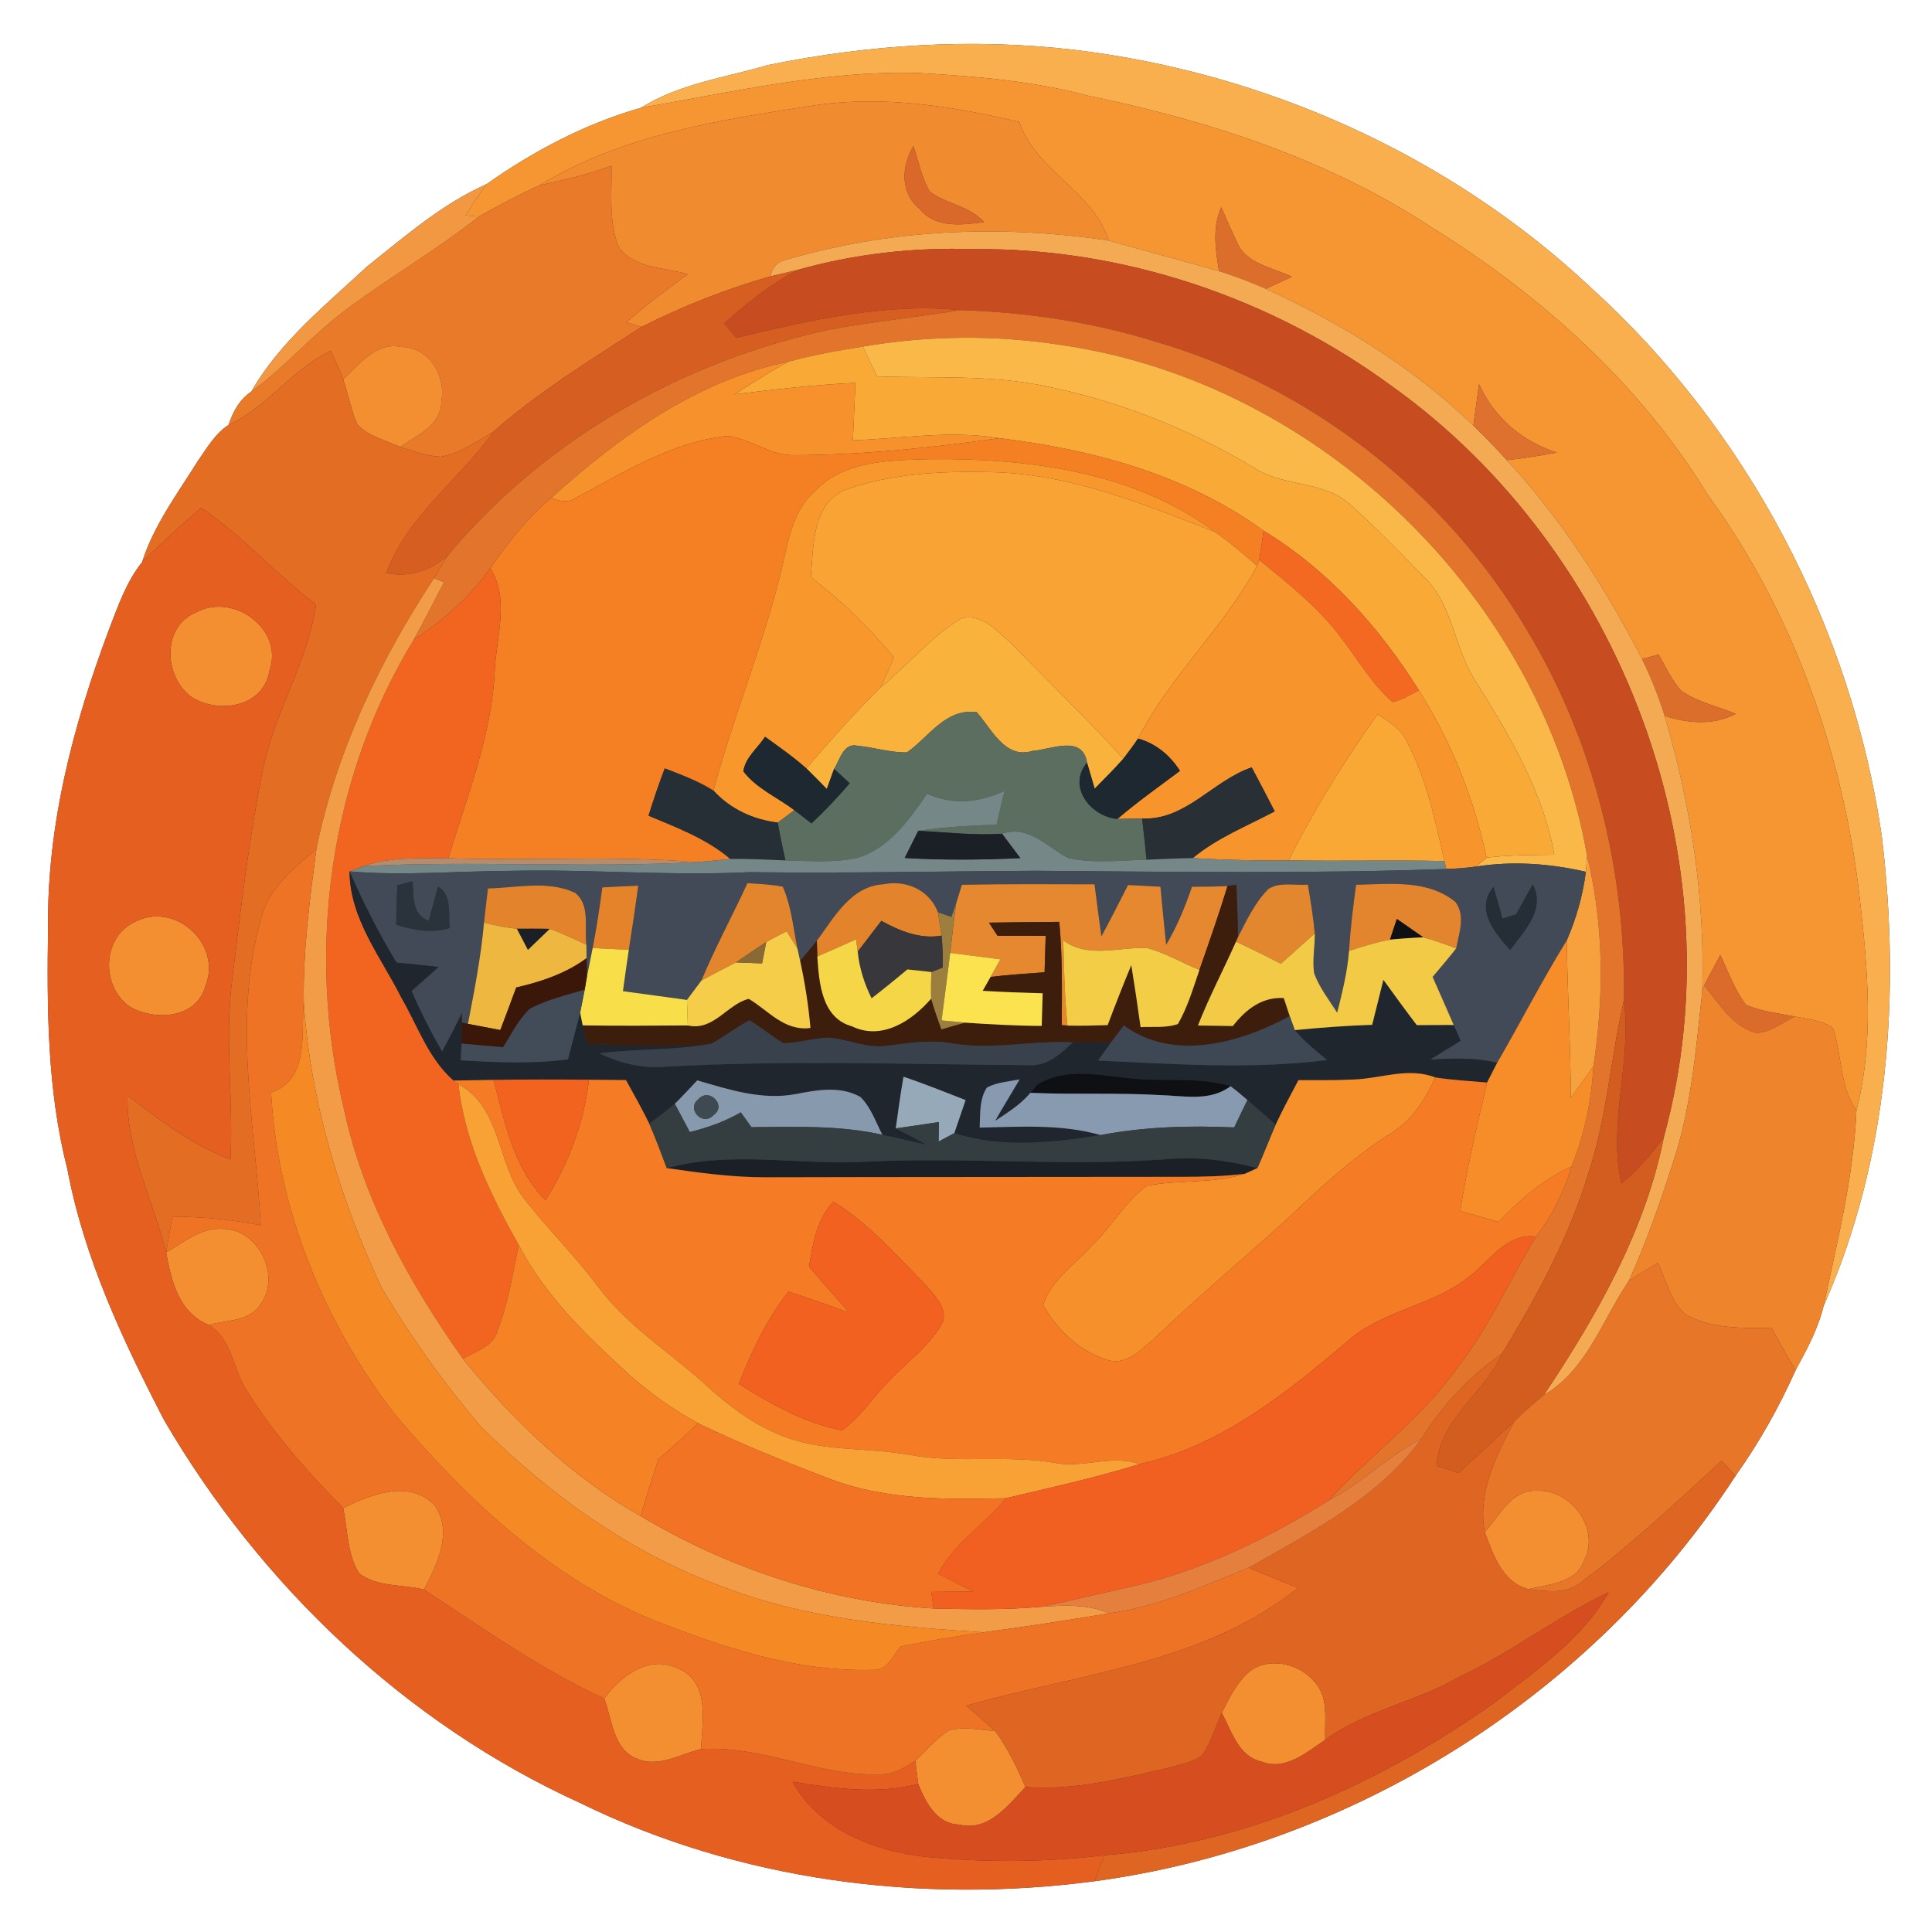 <?xml version="1.0" encoding="UTF-8" ?>
<!DOCTYPE svg PUBLIC "-//W3C//DTD SVG 1.1//EN" "http://www.w3.org/Graphics/SVG/1.1/DTD/svg11.dtd">
<svg width="250pt" height="250pt" viewBox="0 0 250 250" version="1.1" xmlns="http://www.w3.org/2000/svg">
<rect x="0" y="0" width="250" height="250" fill="#333333" stroke="none"/>
<g id="#ffffffff">
<path fill="#ffffff" opacity="1.00" d=" M 0.00 0.00 L 250.00 0.00 L 250.00 250.00 L 0.00 250.00 L 0.00 0.00 M 99.40 8.41 C 93.86 10.04 87.90 10.82 82.93 13.95 C 75.77 15.98 69.00 19.56 62.94 23.84 C 57.19 26.39 52.39 30.60 47.50 34.48 C 42.13 39.48 36.21 44.21 32.52 50.67 C 31.00 51.68 30.13 53.29 29.58 54.98 C 27.84 56.10 26.79 57.96 25.63 59.61 C 22.98 63.85 19.92 67.93 18.38 72.75 C 16.37 75.26 15.30 78.35 14.16 81.32 C 9.51 93.67 6.07 106.72 6.22 120.01 C 6.07 130.47 6.09 141.03 8.71 151.24 C 10.86 162.75 15.89 173.44 21.24 183.77 C 33.68 205.10 52.46 223.00 75.02 233.28 C 95.51 243.34 119.10 246.41 141.64 243.43 C 175.11 238.92 206.15 219.30 224.57 190.99 C 227.61 186.71 230.20 182.12 232.34 177.33 C 233.78 174.68 235.25 171.99 235.96 169.03 C 244.43 150.02 245.96 128.57 243.49 108.09 C 239.52 81.09 226.07 55.53 205.83 37.19 C 187.62 20.11 163.75 9.41 139.02 6.45 C 125.82 4.90 112.40 5.77 99.40 8.41 Z" />
</g>
<g id="#f9af4eff">
<path fill="#f9af4e" opacity="1.00" d=" M 99.40 8.41 C 112.40 5.77 125.82 4.90 139.02 6.45 C 163.75 9.41 187.62 20.11 205.83 37.19 C 226.07 55.53 239.52 81.09 243.49 108.09 C 245.96 128.57 244.43 150.02 235.96 169.03 C 237.75 160.65 239.86 152.29 240.22 143.69 C 242.56 134.66 241.67 125.27 240.64 116.13 C 238.50 97.49 232.06 79.23 220.97 64.01 C 212.27 49.75 199.54 38.32 185.44 29.54 C 171.98 20.64 156.42 15.60 140.73 12.37 C 133.56 10.45 126.14 9.87 118.76 9.44 C 106.65 9.12 94.79 11.92 82.93 13.95 C 87.90 10.82 93.86 10.04 99.40 8.41 Z" />
</g>
<g id="#f59633ff">
<path fill="#f59633" opacity="1.00" d=" M 82.93 13.95 C 94.79 11.92 106.65 9.12 118.76 9.44 C 126.14 9.87 133.56 10.45 140.73 12.37 C 156.42 15.60 171.98 20.64 185.44 29.54 C 199.54 38.32 212.27 49.75 220.97 64.01 C 232.06 79.23 238.50 97.49 240.64 116.13 C 241.67 125.27 242.56 134.66 240.22 143.69 C 238.00 140.51 238.39 136.50 237.17 133.02 C 235.75 131.98 233.92 131.88 232.26 131.54 C 230.14 131.13 227.95 130.88 225.94 130.04 C 224.46 128.10 223.65 125.76 222.61 123.58 C 221.90 124.90 221.18 126.21 220.51 127.55 L 220.27 128.30 C 220.65 116.25 218.81 104.18 215.40 92.63 C 218.44 93.61 221.69 93.90 224.61 92.37 C 222.25 91.41 219.67 90.85 217.55 89.39 C 216.31 88.00 215.53 86.29 214.63 84.68 C 214.09 84.83 213.02 85.14 212.48 85.29 C 207.72 76.04 202.07 67.21 194.99 59.54 C 197.15 59.31 199.30 58.96 201.44 58.56 C 196.94 57.11 193.35 54.03 191.39 49.71 C 191.14 51.50 190.89 53.28 190.65 55.06 C 182.89 47.55 173.57 41.85 163.79 37.37 C 164.91 36.85 166.04 36.34 167.17 35.82 C 164.66 34.59 161.12 34.15 160.01 31.20 C 159.31 29.76 158.68 28.28 158.03 26.82 C 156.84 29.45 157.29 32.33 157.74 35.08 C 153.00 33.71 148.21 32.49 143.47 31.13 C 141.44 24.71 134.07 22.18 131.89 15.78 C 123.30 13.75 114.36 12.34 105.55 13.61 C 93.29 15.50 80.59 17.39 69.81 23.98 C 67.13 25.20 64.53 26.58 61.96 28.02 C 61.53 27.99 60.67 27.92 60.23 27.88 C 61.11 26.52 61.99 25.15 62.94 23.84 C 69.00 19.56 75.77 15.98 82.93 13.95 Z" />
</g>
<g id="#f18b30ff">
<path fill="#f18b30" opacity="1.00" d=" M 105.55 13.61 C 114.36 12.34 123.30 13.75 131.89 15.78 C 134.07 22.18 141.44 24.71 143.47 31.13 C 129.35 29.02 114.80 29.64 101.11 33.81 C 100.32 34.18 99.85 34.83 99.72 35.75 C 93.95 37.39 88.36 39.61 83.01 42.30 C 82.52 42.15 81.53 41.85 81.04 41.70 C 83.59 39.49 86.27 37.46 89.00 35.49 C 86.02 34.57 82.03 34.78 80.07 31.97 C 78.72 28.65 79.19 24.95 79.13 21.45 C 76.10 22.56 72.96 23.31 69.81 23.98 C 80.59 17.39 93.29 15.50 105.55 13.61 M 118.99 27.01 C 121.03 29.56 124.46 29.12 127.32 28.74 C 125.47 26.62 122.45 26.43 120.30 24.79 C 119.25 22.98 118.86 20.87 118.20 18.90 C 116.65 21.47 116.44 24.97 118.99 27.01 Z" />
</g>
<g id="#d9682aff">
<path fill="#d9682a" opacity="1.00" d=" M 118.99 27.01 C 116.44 24.97 116.65 21.47 118.20 18.90 C 118.86 20.87 119.25 22.98 120.30 24.79 C 122.45 26.43 125.47 26.62 127.32 28.74 C 124.46 29.12 121.03 29.56 118.99 27.01 Z" />
</g>
<g id="#e97a29ff">
<path fill="#e97a29" opacity="1.00" d=" M 69.81 23.98 C 72.96 23.31 76.10 22.56 79.13 21.45 C 79.19 24.95 78.72 28.65 80.07 31.97 C 82.03 34.78 86.02 34.57 89.00 35.49 C 86.27 37.46 83.59 39.49 81.04 41.70 C 81.53 41.85 82.52 42.15 83.01 42.30 C 76.47 46.56 69.77 50.65 63.89 55.82 C 61.72 57.10 59.57 58.65 57.04 59.10 C 55.23 59.02 53.50 58.38 51.79 57.83 C 53.94 56.31 57.13 55.04 57.11 51.92 C 57.72 48.60 55.51 44.91 51.90 44.90 C 48.65 44.21 46.51 47.16 44.42 49.09 C 43.93 47.84 43.37 46.62 42.82 45.40 C 37.80 47.75 34.63 52.65 29.58 54.98 C 30.13 53.29 31.00 51.68 32.52 50.67 C 36.97 47.44 40.52 43.18 44.96 39.94 C 50.52 35.81 56.53 32.32 61.96 28.02 C 64.53 26.58 67.13 25.20 69.81 23.98 Z" />
</g>
<g id="#f29742ff">
<path fill="#f29742" opacity="1.00" d=" M 47.50 34.48 C 52.39 30.60 57.19 26.39 62.94 23.84 C 61.99 25.15 61.11 26.52 60.23 27.88 C 60.67 27.92 61.53 27.99 61.96 28.02 C 56.53 32.32 50.52 35.81 44.96 39.94 C 40.52 43.18 36.97 47.44 32.52 50.67 C 36.21 44.21 42.13 39.48 47.50 34.48 Z" />
</g>
<g id="#dc6e2cff">
<path fill="#dc6e2c" opacity="1.00" d=" M 157.74 35.08 C 157.29 32.33 156.84 29.45 158.03 26.82 C 158.68 28.28 159.31 29.76 160.01 31.20 C 161.12 34.15 164.66 34.59 167.17 35.82 C 166.04 36.34 164.91 36.85 163.79 37.37 C 161.81 36.50 159.79 35.73 157.74 35.08 Z" />
<path fill="#dc6e2c" opacity="1.00" d=" M 212.48 85.29 C 213.02 85.14 214.09 84.83 214.63 84.68 C 215.53 86.29 216.31 88.00 217.55 89.39 C 219.67 90.85 222.25 91.41 224.61 92.37 C 221.69 93.90 218.44 93.61 215.40 92.63 C 214.61 90.11 213.64 87.66 212.48 85.29 Z" />
</g>
<g id="#f4a953ff">
<path fill="#f4a953" opacity="1.00" d=" M 101.11 33.81 C 114.80 29.64 129.35 29.02 143.47 31.13 C 148.21 32.49 153.00 33.71 157.74 35.08 C 159.79 35.73 161.81 36.50 163.79 37.37 C 173.57 41.85 182.89 47.55 190.65 55.06 C 192.15 56.51 193.59 58.01 194.99 59.54 C 202.07 67.21 207.72 76.04 212.48 85.29 C 213.64 87.66 214.61 90.11 215.40 92.63 C 218.81 104.18 220.65 116.25 220.27 128.30 C 219.48 135.53 218.90 142.85 216.69 149.81 C 214.96 155.22 213.11 160.59 210.76 165.76 C 207.34 170.81 205.31 177.31 199.78 180.52 C 206.61 170.25 212.93 159.28 215.33 147.03 C 225.08 111.46 209.91 71.23 180.05 49.93 C 164.51 38.54 145.34 32.04 126.03 32.24 C 118.29 31.98 110.54 32.84 103.09 34.96 C 102.25 35.16 100.56 35.56 99.72 35.75 C 99.85 34.83 100.32 34.18 101.11 33.81 Z" />
</g>
<g id="#c74d20ff">
<path fill="#c74d20" opacity="1.00" d=" M 103.09 34.96 C 110.54 32.84 118.29 31.98 126.03 32.24 C 145.34 32.04 164.51 38.54 180.05 49.93 C 209.91 71.23 225.08 111.46 215.33 147.03 C 213.80 149.34 211.90 151.36 209.81 153.16 C 208.02 145.28 211.20 137.39 210.13 129.45 C 210.40 112.70 206.23 95.81 197.53 81.44 C 186.98 63.64 169.53 50.08 149.67 44.25 C 141.47 41.70 132.91 40.40 124.34 40.13 C 114.50 39.15 104.79 41.47 95.29 43.70 C 94.89 43.24 94.10 42.32 93.71 41.86 C 96.59 39.25 99.67 36.83 103.09 34.96 Z" />
</g>
<g id="#d55e20ff">
<path fill="#d55e20" opacity="1.00" d=" M 99.72 35.75 C 100.56 35.56 102.25 35.16 103.09 34.96 C 99.67 36.83 96.59 39.25 93.71 41.86 C 94.10 42.32 94.89 43.24 95.29 43.70 C 104.79 41.47 114.50 39.15 124.34 40.13 C 118.76 41.00 113.14 41.61 107.59 42.60 C 88.46 46.66 70.50 56.80 57.93 71.90 C 55.72 73.84 52.91 74.79 49.99 74.15 C 52.69 66.73 59.45 62.09 63.89 55.82 C 69.77 50.65 76.47 46.56 83.01 42.30 C 88.36 39.61 93.95 37.39 99.72 35.75 Z" />
</g>
<g id="#e2752bff">
<path fill="#e2752b" opacity="1.00" d=" M 124.34 40.13 C 132.91 40.40 141.47 41.70 149.67 44.25 C 169.53 50.08 186.98 63.64 197.53 81.44 C 206.23 95.81 210.40 112.70 210.13 129.45 C 208.38 137.06 207.90 144.95 205.36 152.37 C 202.86 160.48 198.72 167.95 194.36 175.18 C 190.12 178.07 186.66 181.87 183.92 186.19 C 179.64 188.37 176.25 191.90 172.00 194.12 C 177.23 188.32 183.73 183.74 188.30 177.35 C 192.54 172.04 195.25 165.77 198.76 160.01 C 200.83 157.29 202.37 154.23 203.35 150.96 C 205.04 146.81 205.93 142.41 206.19 137.94 C 207.57 128.92 207.55 119.67 205.37 110.76 C 199.53 77.40 170.84 49.46 137.28 44.64 C 128.79 43.32 120.11 43.40 111.64 44.85 C 108.39 45.36 105.15 45.95 101.97 46.82 C 90.16 49.23 80.11 56.51 71.33 64.43 C 68.23 67.02 65.75 70.22 63.44 73.51 C 60.82 77.27 57.33 80.28 53.53 82.79 C 54.89 80.34 56.14 77.82 57.45 75.35 C 57.13 75.22 56.48 74.96 56.16 74.83 C 56.74 73.84 57.31 72.86 57.93 71.90 C 70.50 56.80 88.46 46.66 107.59 42.60 C 113.14 41.61 118.76 41.00 124.34 40.13 Z" />
</g>
<g id="#fab848ff">
<path fill="#fab848" opacity="1.00" d=" M 111.64 44.85 C 120.11 43.40 128.79 43.32 137.28 44.64 C 170.84 49.46 199.53 77.40 205.37 110.76 C 205.33 111.27 205.25 112.30 205.21 112.81 C 200.56 111.74 195.76 111.39 191.04 112.13 C 191.37 111.84 192.03 111.27 192.36 110.98 C 195.27 110.63 198.20 110.64 201.13 110.60 C 199.66 102.36 195.28 95.08 190.91 88.09 C 188.16 83.89 188.04 78.30 184.32 74.70 C 181.15 71.51 178.05 68.26 174.69 65.27 C 171.28 62.18 166.18 63.03 162.40 60.60 C 154.19 55.67 145.16 52.02 135.78 50.07 C 128.46 48.45 120.93 48.96 113.49 48.71 C 112.88 47.42 112.26 46.14 111.64 44.85 Z" />
</g>
<g id="#f38f31ff">
<path fill="#f38f31" opacity="1.00" d=" M 44.42 49.09 C 46.51 47.16 48.65 44.21 51.90 44.90 C 55.51 44.91 57.72 48.60 57.11 51.92 C 57.13 55.04 53.94 56.31 51.79 57.83 C 49.90 56.96 47.64 56.47 46.22 54.88 C 45.43 53.01 45.03 51.01 44.42 49.09 Z" />
<path fill="#f38f31" opacity="1.00" d=" M 25.35 79.26 C 30.13 76.61 36.80 81.39 34.86 86.81 C 34.09 91.53 28.27 92.42 24.76 90.18 C 21.23 87.58 20.87 81.13 25.35 79.26 Z" />
<path fill="#f38f31" opacity="1.00" d=" M 17.36 119.34 C 22.57 116.52 28.77 122.13 26.59 127.56 C 25.46 131.84 19.97 132.16 16.74 130.22 C 13.09 127.62 13.18 121.37 17.36 119.34 Z" />
<path fill="#f38f31" opacity="1.00" d=" M 21.50 162.07 C 23.78 160.75 26.07 158.79 28.87 159.02 C 33.40 159.04 36.36 165.00 33.78 168.66 C 32.43 171.04 29.31 170.78 27.01 171.45 C 23.13 169.83 22.18 165.81 21.50 162.07 Z" />
<path fill="#f38f31" opacity="1.00" d=" M 44.41 195.13 C 48.03 193.40 52.91 191.35 56.24 194.78 C 58.65 198.20 56.56 202.44 54.86 205.69 C 52.09 204.99 48.80 205.41 46.46 203.57 C 44.91 201.07 44.99 197.94 44.41 195.13 Z" />
<path fill="#f38f31" opacity="1.00" d=" M 192.13 198.25 C 194.05 196.14 195.63 192.65 198.99 192.91 C 203.32 192.73 207.10 197.88 204.99 201.87 C 203.99 204.90 200.38 204.98 197.79 205.64 C 194.37 204.75 193.23 201.16 192.13 198.25 Z" />
<path fill="#f38f31" opacity="1.00" d=" M 78.18 219.79 C 80.39 216.81 84.08 214.00 87.90 215.98 C 91.92 217.79 90.85 222.82 90.71 226.34 C 88.04 226.95 85.25 228.77 82.49 227.60 C 79.31 226.43 79.24 222.50 78.18 219.79 Z" />
<path fill="#f38f31" opacity="1.00" d=" M 162.04 216.03 C 164.70 214.40 168.37 215.40 170.24 217.80 C 171.97 219.82 171.37 222.68 171.48 225.13 C 169.06 226.73 166.37 229.18 163.24 227.95 C 160.25 227.29 159.38 223.99 158.09 221.65 C 159.14 219.62 160.16 217.42 162.04 216.03 Z" />
<path fill="#f38f31" opacity="1.00" d=" M 122.86 223.88 C 124.80 223.41 126.81 223.84 128.77 224.00 C 130.43 226.21 131.59 228.73 132.69 231.24 C 130.41 233.64 127.90 237.04 124.09 236.10 C 121.17 235.99 119.77 233.19 118.82 230.85 C 118.72 230.10 118.53 228.60 118.44 227.85 C 119.89 226.50 121.15 224.92 122.86 223.88 Z" />
</g>
<g id="#f9aa36ff">
<path fill="#f9aa36" opacity="1.00" d=" M 101.97 46.82 C 105.15 45.95 108.39 45.36 111.64 44.85 C 112.26 46.14 112.88 47.42 113.49 48.71 C 120.93 48.96 128.46 48.45 135.78 50.07 C 145.16 52.02 154.19 55.67 162.40 60.60 C 166.18 63.03 171.28 62.18 174.69 65.27 C 178.05 68.26 181.15 71.51 184.32 74.70 C 188.04 78.30 188.16 83.89 190.91 88.09 C 195.28 95.08 199.66 102.36 201.13 110.60 C 198.20 110.64 195.27 110.63 192.36 110.98 C 190.74 103.31 187.79 95.95 183.61 89.33 C 178.48 81.14 171.83 73.72 163.51 68.68 C 153.55 61.43 141.37 58.15 129.29 56.70 C 123.00 55.64 116.67 56.76 110.36 56.97 C 110.48 54.49 110.59 52.02 110.69 49.54 C 105.46 49.79 100.25 50.38 95.05 51.02 C 97.34 49.59 99.60 48.11 101.97 46.82 Z" />
</g>
<g id="#e46d24ff">
<path fill="#e46d24" opacity="1.00" d=" M 29.58 54.98 C 34.63 52.65 37.80 47.75 42.82 45.40 C 43.37 46.62 43.93 47.84 44.42 49.09 C 45.03 51.01 45.43 53.01 46.22 54.88 C 47.64 56.47 49.90 56.96 51.79 57.83 C 53.50 58.38 55.23 59.02 57.04 59.10 C 59.57 58.65 61.72 57.10 63.89 55.82 C 59.45 62.09 52.69 66.73 49.99 74.15 C 52.91 74.79 55.72 73.84 57.93 71.90 C 57.31 72.86 56.74 73.84 56.16 74.83 C 49.12 85.52 43.51 97.28 40.94 109.87 C 38.00 112.34 34.76 114.96 33.79 118.87 C 30.07 131.83 33.00 145.38 33.74 158.55 C 29.97 157.80 26.14 157.45 22.30 157.42 C 22.04 158.97 21.77 160.52 21.50 162.07 C 19.82 155.30 16.34 148.90 16.50 141.76 C 20.64 144.96 24.89 148.14 29.82 150.04 C 30.23 142.32 29.04 134.58 30.03 126.88 C 31.12 117.88 32.17 108.86 33.94 99.96 C 35.34 92.43 39.77 85.86 40.90 78.24 C 35.70 74.33 31.42 69.34 26.01 65.71 C 23.42 68.01 20.83 70.30 18.38 72.75 C 19.92 67.93 22.98 63.85 25.63 59.61 C 26.79 57.96 27.84 56.10 29.58 54.98 Z" />
</g>
<g id="#f6912cff">
<path fill="#f6912c" opacity="1.00" d=" M 71.33 64.43 C 80.11 56.51 90.16 49.23 101.97 46.82 C 99.60 48.11 97.34 49.59 95.05 51.02 C 100.25 50.38 105.46 49.79 110.69 49.54 C 110.59 52.02 110.48 54.49 110.36 56.97 C 116.67 56.76 123.00 55.64 129.29 56.70 C 120.52 57.94 111.69 58.87 102.82 58.90 C 99.71 59.01 97.18 56.80 94.19 56.41 C 86.97 57.14 80.70 61.14 74.44 64.46 C 73.46 65.16 72.34 64.81 71.33 64.43 Z" />
</g>
<g id="#de712dff">
<path fill="#de712d" opacity="1.00" d=" M 191.39 49.71 C 193.35 54.03 196.94 57.11 201.44 58.56 C 199.30 58.96 197.15 59.31 194.99 59.54 C 193.59 58.01 192.15 56.51 190.65 55.06 C 190.89 53.28 191.14 51.50 191.39 49.71 Z" />
</g>
<g id="#f57f23ff">
<path fill="#f57f23" opacity="1.00" d=" M 74.44 64.46 C 80.70 61.14 86.97 57.14 94.19 56.41 C 97.18 56.80 99.71 59.01 102.82 58.90 C 111.69 58.87 120.52 57.94 129.29 56.70 C 141.37 58.15 153.55 61.43 163.51 68.68 C 163.34 69.94 163.15 71.20 162.94 72.46 L 162.67 73.22 C 160.90 71.70 159.13 70.17 157.21 68.83 C 146.78 61.05 133.21 59.31 120.54 59.41 C 115.35 59.57 109.37 59.49 105.49 63.51 C 103.09 65.58 102.24 68.73 101.59 71.70 C 99.34 82.15 95.06 92.00 92.33 102.32 C 90.37 101.07 88.17 100.27 86.02 99.43 C 85.25 101.45 84.56 103.49 83.92 105.55 C 87.60 107.10 91.43 108.52 94.51 111.15 C 93.05 111.28 91.59 111.46 90.13 111.56 C 79.44 110.69 68.72 111.40 58.01 111.06 C 60.39 103.14 63.58 95.35 64.01 87.00 C 64.17 82.53 66.01 77.61 63.44 73.51 C 65.75 70.22 68.23 67.02 71.33 64.43 C 72.34 64.81 73.46 65.16 74.44 64.46 Z" />
</g>
<g id="#f7972cff">
<path fill="#f7972c" opacity="1.00" d=" M 105.49 63.51 C 109.37 59.49 115.35 59.57 120.54 59.41 C 133.21 59.31 146.78 61.05 157.21 68.83 C 147.82 65.17 138.28 61.24 128.04 61.09 C 121.77 60.95 115.31 61.26 109.36 63.40 C 105.02 65.23 105.29 70.76 104.91 74.69 C 108.89 77.72 112.50 81.20 115.67 85.07 C 115.11 86.37 114.56 87.67 113.96 88.94 C 110.58 92.28 107.43 95.84 104.35 99.44 C 102.67 97.95 100.82 96.65 99.00 95.34 C 98.05 96.79 96.45 98.01 96.19 99.81 C 97.89 102.04 100.60 103.17 102.79 104.84 C 102.07 105.37 101.35 105.91 100.64 106.44 C 97.43 106.05 94.54 104.70 92.33 102.32 C 95.06 92.00 99.34 82.15 101.59 71.70 C 102.24 68.73 103.09 65.58 105.49 63.51 Z" />
</g>
<g id="#f8a334ff">
<path fill="#f8a334" opacity="1.00" d=" M 109.36 63.40 C 115.31 61.26 121.77 60.95 128.04 61.09 C 138.28 61.24 147.82 65.17 157.21 68.83 C 159.13 70.17 160.90 71.70 162.67 73.22 C 158.36 81.24 151.42 87.45 147.26 95.57 C 146.66 96.46 146.02 97.33 145.36 98.18 C 140.68 93.02 135.65 88.20 130.80 83.20 C 129.01 81.65 126.93 79.23 124.29 80.06 C 120.41 82.46 117.48 86.08 113.96 88.94 C 114.56 87.67 115.11 86.37 115.67 85.07 C 112.50 81.20 108.89 77.72 104.91 74.69 C 105.29 70.76 105.02 65.23 109.36 63.40 Z" />
</g>
<g id="#e45f20ff">
<path fill="#e45f20" opacity="1.00" d=" M 18.38 72.75 C 20.83 70.30 23.42 68.01 26.01 65.71 C 31.42 69.34 35.70 74.33 40.90 78.24 C 39.77 85.86 35.34 92.43 33.94 99.96 C 32.17 108.86 31.12 117.88 30.03 126.88 C 29.04 134.58 30.23 142.32 29.82 150.04 C 24.89 148.14 20.64 144.96 16.50 141.76 C 16.34 148.90 19.82 155.30 21.50 162.07 C 22.18 165.81 23.13 169.83 27.01 171.45 C 30.07 173.26 30.13 177.24 31.96 179.98 C 35.44 185.53 39.80 190.49 44.41 195.13 C 44.99 197.94 44.91 201.07 46.46 203.57 C 48.80 205.41 52.09 204.99 54.86 205.69 C 62.46 210.67 69.89 215.96 78.18 219.79 C 79.24 222.50 79.31 226.43 82.49 227.60 C 85.25 228.77 88.04 226.95 90.71 226.34 C 98.86 225.79 106.49 230.15 114.66 229.56 C 116.05 229.35 117.27 228.59 118.44 227.85 C 118.53 228.60 118.72 230.10 118.82 230.85 C 113.45 232.22 107.93 231.43 102.56 230.55 C 105.98 236.77 113.10 239.54 119.82 240.28 C 127.49 241.02 135.25 240.99 142.90 240.07 C 142.47 241.18 142.05 242.30 141.64 243.43 C 119.10 246.41 95.51 243.34 75.02 233.28 C 52.46 223.00 33.68 205.10 21.24 183.77 C 15.89 173.44 10.86 162.75 8.71 151.24 C 6.09 141.03 6.07 130.47 6.22 120.01 C 6.07 106.72 9.51 93.67 14.16 81.32 C 15.30 78.35 16.37 75.26 18.38 72.75 M 25.35 79.26 C 20.87 81.13 21.23 87.58 24.76 90.18 C 28.27 92.42 34.09 91.53 34.86 86.81 C 36.80 81.39 30.13 76.61 25.35 79.26 M 17.36 119.34 C 13.18 121.37 13.09 127.62 16.74 130.22 C 19.97 132.16 25.46 131.84 26.59 127.56 C 28.77 122.13 22.57 116.52 17.36 119.34 Z" />
</g>
<g id="#f36921ff">
<path fill="#f36921" opacity="1.00" d=" M 163.51 68.68 C 171.83 73.72 178.48 81.14 183.61 89.33 C 182.51 89.90 181.43 90.56 180.23 90.86 C 177.47 88.51 175.69 85.30 173.49 82.47 C 170.56 78.56 166.69 75.53 162.94 72.46 C 163.15 71.20 163.34 69.94 163.51 68.68 Z" />
</g>
<g id="#f7942bff">
<path fill="#f7942b" opacity="1.00" d=" M 162.67 73.22 L 162.94 72.46 C 166.69 75.53 170.56 78.56 173.49 82.47 C 175.69 85.30 177.47 88.51 180.23 90.86 C 181.43 90.56 182.51 89.90 183.61 89.33 C 187.79 95.95 190.74 103.31 192.36 110.98 C 192.03 111.27 191.37 111.84 191.04 112.13 C 189.75 112.31 188.46 112.40 187.16 112.45 L 186.90 111.42 C 185.72 106.14 184.57 100.77 182.04 95.95 C 181.32 94.30 179.68 93.42 178.28 92.42 C 173.98 98.43 170.06 104.72 166.75 111.33 C 162.61 111.38 158.47 111.27 154.34 111.04 C 157.50 108.41 161.36 106.89 164.95 104.99 C 163.97 103.08 162.98 101.19 161.97 99.30 C 156.96 100.99 153.42 106.19 147.79 105.91 C 146.99 105.93 145.38 105.96 144.58 105.98 C 147.17 103.76 149.96 101.79 152.69 99.75 C 151.40 97.74 149.59 96.21 147.26 95.57 C 151.42 87.45 158.36 81.24 162.67 73.22 Z" />
</g>
<g id="#f26520ff">
<path fill="#f26520" opacity="1.00" d=" M 63.44 73.51 C 66.01 77.61 64.17 82.53 64.01 87.00 C 63.58 95.35 60.39 103.14 58.01 111.06 C 54.35 111.09 50.57 110.85 47.05 112.07 C 46.60 112.24 45.68 112.59 45.23 112.76 C 45.28 118.93 49.31 123.85 51.95 129.11 C 54.06 132.75 55.45 136.99 58.70 139.82 L 59.32 140.31 C 60.15 147.80 63.48 154.62 67.13 161.10 C 66.33 164.92 65.75 168.82 64.29 172.45 C 63.62 174.35 61.47 174.89 59.89 175.82 C 52.96 166.04 47.00 155.25 44.48 143.42 C 39.59 123.06 42.57 100.72 53.53 82.79 C 57.33 80.28 60.82 77.27 63.44 73.51 Z" />
</g>
<g id="#f29c47ff">
<path fill="#f29c47" opacity="1.00" d=" M 56.16 74.83 C 56.48 74.96 57.13 75.22 57.45 75.35 C 56.14 77.82 54.89 80.34 53.53 82.79 C 42.57 100.72 39.59 123.06 44.48 143.42 C 47.00 155.25 52.96 166.04 59.89 175.82 C 66.38 183.77 73.89 191.09 82.88 196.17 C 94.33 203.01 107.48 207.35 120.81 208.14 C 125.45 208.25 130.10 208.33 134.73 207.92 C 137.68 207.72 140.74 207.55 143.51 208.76 C 138.11 209.66 132.70 210.50 127.28 211.22 C 115.90 210.50 104.33 209.50 93.61 205.35 C 81.72 201.07 71.26 193.51 62.31 184.70 C 57.50 179.09 53.17 173.01 49.39 166.65 C 43.96 155.03 40.17 142.56 39.31 129.70 C 39.20 123.06 40.08 116.45 40.94 109.87 C 43.51 97.28 49.12 85.52 56.16 74.83 Z" />
</g>
<g id="#f9b23bff">
<path fill="#f9b23b" opacity="1.00" d=" M 113.96 88.94 C 117.48 86.08 120.41 82.46 124.29 80.06 C 126.93 79.23 129.01 81.65 130.80 83.20 C 135.65 88.20 140.68 93.02 145.36 98.18 C 144.17 99.52 142.91 100.79 141.65 102.06 C 141.40 101.21 140.90 99.53 140.66 98.68 C 140.06 95.01 135.99 97.01 133.58 97.17 C 130.05 98.27 128.30 94.30 126.38 92.15 C 122.32 91.64 120.25 95.33 117.36 97.36 C 115.20 97.40 113.13 96.70 110.99 96.51 C 109.15 96.04 108.69 98.33 107.93 99.49 C 107.69 100.14 107.23 101.45 106.99 102.10 C 106.11 101.21 105.24 100.31 104.35 99.44 C 107.43 95.84 110.58 92.28 113.96 88.94 Z" />
</g>
<g id="#5b6e60ff">
<path fill="#5b6e60" opacity="1.00" d=" M 117.36 97.36 C 120.25 95.33 122.32 91.64 126.38 92.15 C 128.30 94.30 130.05 98.27 133.58 97.17 C 135.99 97.01 140.06 95.01 140.66 98.68 C 138.06 101.80 141.12 105.64 144.58 105.98 C 145.38 105.96 146.99 105.93 147.79 105.91 C 148.00 107.69 148.19 109.47 148.36 111.25 C 144.98 111.32 141.52 111.77 138.19 111.02 C 135.46 109.58 133.07 106.70 129.67 107.89 C 126.05 108.12 122.44 107.69 118.82 107.51 C 122.18 107.03 125.57 106.80 128.96 106.73 C 129.28 105.26 129.62 103.80 129.99 102.34 C 126.79 103.85 123.24 104.22 119.96 102.71 C 117.64 106.09 115.02 109.82 110.87 111.03 C 107.84 111.67 104.71 111.41 101.63 111.34 C 101.26 109.71 100.93 108.08 100.64 106.44 C 101.35 105.91 102.07 105.37 102.79 104.84 C 103.53 105.40 104.27 105.97 105.00 106.55 C 106.75 104.92 108.40 103.17 109.95 101.35 C 109.44 100.88 108.43 99.95 107.93 99.49 C 108.69 98.33 109.15 96.04 110.99 96.51 C 113.13 96.70 115.20 97.40 117.36 97.36 Z" />
</g>
<g id="#f9a735ff">
<path fill="#f9a735" opacity="1.00" d=" M 166.75 111.33 C 170.06 104.72 173.98 98.43 178.28 92.42 C 179.68 93.42 181.32 94.30 182.04 95.95 C 184.57 100.77 185.72 106.14 186.90 111.42 C 180.18 111.27 173.47 111.45 166.75 111.33 Z" />
</g>
<g id="#1d2830ff">
<path fill="#1d2830" opacity="1.00" d=" M 96.19 99.81 C 96.45 98.01 98.05 96.79 99.00 95.34 C 100.82 96.65 102.67 97.95 104.35 99.44 C 105.24 100.31 106.11 101.21 106.99 102.10 C 107.23 101.45 107.69 100.14 107.93 99.49 C 108.43 99.95 109.44 100.88 109.95 101.35 C 108.40 103.17 106.75 104.92 105.00 106.55 C 104.27 105.97 103.53 105.40 102.79 104.84 C 100.60 103.17 97.89 102.04 96.19 99.81 Z" />
<path fill="#1d2830" opacity="1.00" d=" M 147.26 95.57 C 149.59 96.21 151.40 97.74 152.69 99.75 C 149.96 101.79 147.17 103.76 144.58 105.98 C 141.12 105.64 138.06 101.80 140.66 98.68 C 140.90 99.53 141.40 101.21 141.65 102.06 C 142.91 100.79 144.17 99.52 145.36 98.18 C 146.02 97.33 146.66 96.46 147.26 95.57 Z" />
</g>
<g id="#272f36ff">
<path fill="#272f36" opacity="1.00" d=" M 86.02 99.43 C 88.17 100.27 90.37 101.07 92.33 102.32 C 94.54 104.70 97.43 106.05 100.64 106.44 C 100.93 108.08 101.26 109.71 101.63 111.34 C 99.26 111.24 96.88 111.11 94.51 111.15 C 91.43 108.52 87.60 107.10 83.92 105.55 C 84.56 103.49 85.25 101.45 86.02 99.43 Z" />
</g>
<g id="#283036ff">
<path fill="#283036" opacity="1.00" d=" M 147.79 105.91 C 153.42 106.19 156.96 100.99 161.97 99.30 C 162.98 101.19 163.97 103.08 164.95 104.99 C 161.36 106.89 157.50 108.41 154.34 111.04 C 152.34 111.06 150.35 111.16 148.36 111.25 C 148.19 109.47 148.00 107.69 147.79 105.91 Z" />
</g>
<g id="#768787ff">
<path fill="#768787" opacity="1.00" d=" M 119.96 102.71 C 123.24 104.22 126.79 103.85 129.99 102.34 C 129.62 103.80 129.28 105.26 128.96 106.73 C 125.57 106.80 122.18 107.03 118.82 107.51 C 118.24 108.68 117.66 109.85 117.07 111.02 C 122.05 111.32 127.05 111.27 132.03 111.04 C 131.24 109.99 130.45 108.94 129.67 107.89 C 133.07 106.70 135.46 109.58 138.19 111.02 C 141.52 111.77 144.98 111.32 148.36 111.25 C 150.35 111.16 152.34 111.06 154.34 111.04 C 158.47 111.27 162.61 111.38 166.75 111.33 C 173.47 111.45 180.18 111.27 186.90 111.42 L 187.16 112.45 C 169.44 113.07 151.72 112.81 134.00 112.68 C 121.66 112.75 109.33 113.01 96.99 112.86 C 86.66 113.36 76.34 112.46 66.01 112.69 C 59.08 112.72 52.15 113.35 45.23 112.76 C 45.68 112.59 46.60 112.24 47.05 112.07 C 61.39 111.35 75.79 112.34 90.13 111.56 C 91.59 111.46 93.05 111.28 94.51 111.15 C 96.88 111.11 99.26 111.24 101.63 111.34 C 104.71 111.41 107.84 111.67 110.87 111.03 C 115.02 109.82 117.64 106.09 119.96 102.71 Z" />
</g>
<g id="#1b2026ff">
<path fill="#1b2026" opacity="1.00" d=" M 117.07 111.02 C 117.66 109.85 118.24 108.68 118.82 107.51 C 122.44 107.69 126.05 108.12 129.67 107.89 C 130.45 108.94 131.24 109.99 132.03 111.04 C 127.05 111.27 122.05 111.32 117.07 111.02 Z" />
<path fill="#1b2026" opacity="1.00" d=" M 66.87 120.16 C 68.30 120.17 69.73 120.13 71.15 120.19 C 70.21 121.10 69.26 122.01 68.31 122.92 C 67.83 122.00 67.35 121.08 66.87 120.16 Z" />
<path fill="#1b2026" opacity="1.00" d=" M 86.28 151.15 C 94.72 148.87 103.41 150.80 111.99 150.33 C 124.97 149.67 137.97 150.98 150.95 150.00 C 154.90 149.65 158.87 150.13 162.70 151.15 C 162.30 151.33 161.50 151.70 161.10 151.88 C 158.41 152.23 155.69 152.27 152.99 152.28 C 134.99 152.31 117.00 152.29 99.00 152.34 C 94.73 152.34 90.49 151.76 86.28 151.15 Z" />
</g>
<g id="#ee7324ff">
<path fill="#ee7324" opacity="1.00" d=" M 33.79 118.87 C 34.76 114.96 38.00 112.34 40.94 109.87 C 40.08 116.45 39.20 123.06 39.31 129.70 C 38.93 133.81 40.06 139.72 35.08 141.36 C 35.90 156.42 41.88 171.04 51.04 182.94 C 60.27 193.84 71.00 204.09 84.41 209.58 C 93.50 213.16 103.07 216.37 112.96 216.08 C 114.83 216.23 115.51 214.19 116.57 213.04 C 120.12 212.33 123.69 211.74 127.28 211.22 C 132.70 210.50 138.11 209.66 143.51 208.76 C 149.84 207.91 155.71 205.25 161.58 202.87 C 163.70 203.75 165.82 204.62 167.95 205.49 C 155.70 215.30 139.56 216.54 125.02 220.72 C 126.27 221.81 127.55 222.88 128.77 224.00 C 126.81 223.84 124.80 223.41 122.86 223.88 C 121.15 224.92 119.89 226.50 118.44 227.85 C 117.27 228.59 116.05 229.35 114.66 229.56 C 106.49 230.15 98.86 225.79 90.71 226.34 C 90.85 222.82 91.92 217.79 87.90 215.98 C 84.08 214.00 80.39 216.81 78.18 219.79 C 69.89 215.96 62.46 210.67 54.86 205.69 C 56.56 202.44 58.65 198.20 56.24 194.78 C 52.91 191.35 48.03 193.40 44.41 195.13 C 39.80 190.49 35.44 185.53 31.96 179.98 C 30.13 177.24 30.07 173.26 27.01 171.45 C 29.31 170.78 32.43 171.04 33.78 168.66 C 36.36 165.00 33.40 159.04 28.87 159.02 C 26.07 158.79 23.78 160.75 21.50 162.07 C 21.77 160.52 22.04 158.97 22.30 157.42 C 26.14 157.45 29.97 157.80 33.74 158.55 C 33.00 145.38 30.07 131.83 33.79 118.87 Z" />
</g>
<g id="#b68c6cff">
<path fill="#b68c6c" opacity="1.00" d=" M 47.05 112.07 C 50.57 110.85 54.35 111.09 58.01 111.06 C 68.72 111.40 79.44 110.69 90.13 111.56 C 75.79 112.34 61.39 111.35 47.05 112.07 Z" />
</g>
<g id="#f7a03eff">
<path fill="#f7a03e" opacity="1.00" d=" M 205.37 110.76 C 207.55 119.67 207.57 128.92 206.19 137.94 C 205.25 139.34 204.25 140.70 203.26 142.06 C 203.23 135.27 202.84 128.49 202.73 121.71 C 203.96 118.87 204.82 115.88 205.21 112.81 C 205.25 112.30 205.33 111.27 205.37 110.76 Z" />
</g>
<g id="#414a56ff">
<path fill="#414a56" opacity="1.00" d=" M 134.00 112.68 C 151.72 112.81 169.44 113.07 187.16 112.45 C 188.46 112.40 189.75 112.31 191.04 112.13 C 195.76 111.39 200.56 111.74 205.21 112.81 C 204.82 115.88 203.96 118.87 202.73 121.71 C 199.53 126.87 196.78 132.28 193.73 137.53 C 190.87 136.83 187.93 136.93 185.02 137.13 C 186.35 136.31 187.67 135.49 189.00 134.67 C 188.77 134.16 188.33 133.14 188.11 132.63 C 187.21 130.55 186.29 128.48 185.38 126.41 C 186.41 125.19 187.45 123.98 188.43 122.72 C 188.80 120.78 189.67 118.45 188.32 116.71 C 184.71 113.76 179.81 114.41 175.48 114.49 C 175.09 117.33 174.74 120.18 174.56 123.04 C 174.36 125.76 173.69 128.40 173.03 131.04 C 171.97 129.38 170.74 127.80 170.05 125.95 C 169.79 124.24 170.16 122.50 170.13 120.79 C 169.94 118.67 169.59 116.57 169.24 114.47 C 167.56 114.62 165.61 114.07 164.12 115.04 C 162.37 116.80 161.30 119.11 160.18 121.30 C 160.20 119.02 160.05 116.75 159.99 114.48 C 159.70 114.52 159.12 114.61 158.83 114.66 C 157.30 114.73 155.77 114.74 154.24 114.75 C 153.35 117.35 152.31 119.90 150.90 122.25 C 150.63 119.75 150.40 117.25 150.16 114.74 C 148.76 114.67 147.36 114.59 145.97 114.52 C 144.83 116.75 143.71 118.97 142.52 121.17 C 142.21 118.92 141.92 116.68 141.63 114.43 C 135.91 114.41 130.19 114.38 124.47 114.49 C 124.29 115.08 123.91 116.27 123.73 116.87 C 123.58 117.31 123.27 118.21 123.11 118.66 C 122.68 118.51 121.81 118.20 121.37 118.05 C 120.28 115.18 117.29 113.84 114.36 114.42 C 110.11 114.64 107.93 118.72 105.70 121.74 C 104.99 122.62 104.27 123.48 103.54 124.34 C 103.45 123.94 103.27 123.14 103.19 122.75 C 102.64 120.06 102.41 117.27 101.29 114.74 C 99.78 114.44 98.24 114.38 96.72 114.28 C 94.77 118.50 92.56 122.59 90.76 126.88 C 90.13 127.71 89.51 128.55 88.89 129.39 C 86.13 129.00 83.37 128.64 80.61 128.26 C 80.85 126.47 81.10 124.69 81.37 122.91 C 81.80 120.15 82.22 117.38 82.59 114.60 C 81.04 114.67 79.49 114.74 77.94 114.83 C 77.59 117.45 77.20 120.08 76.69 122.68 C 76.44 123.93 76.19 125.18 75.94 126.43 C 75.93 125.82 75.91 124.60 75.90 123.99 C 75.89 123.56 75.89 122.68 75.88 122.24 C 75.58 120.03 76.42 117.10 74.41 115.53 C 70.89 113.88 66.87 114.89 63.14 114.96 C 62.96 116.43 62.79 117.90 62.63 119.38 C 62.24 123.79 61.39 128.14 60.55 132.49 L 59.78 132.32 C 59.77 132.01 59.77 131.41 59.76 131.11 C 58.95 132.78 58.10 134.44 57.21 136.08 C 55.73 133.55 54.42 130.93 53.25 128.24 C 54.42 127.20 55.59 126.16 56.75 125.12 C 54.94 124.92 53.12 124.74 51.31 124.56 C 49.00 120.78 47.01 116.82 45.23 112.76 C 52.15 113.35 59.08 112.72 66.01 112.69 C 76.34 112.46 86.66 113.36 96.99 112.86 C 109.33 113.01 121.66 112.75 134.00 112.68 M 51.41 114.57 C 51.34 116.26 51.29 117.95 51.26 119.65 C 53.51 120.38 55.88 120.81 58.19 120.09 C 57.99 118.25 58.55 115.87 56.68 114.71 C 56.28 116.19 55.88 117.66 55.48 119.14 C 53.26 118.40 53.54 115.88 53.38 114.02 C 52.89 114.16 51.90 114.43 51.41 114.57 M 195.41 122.94 C 197.20 120.46 200.03 117.75 198.35 114.45 C 197.61 115.71 196.90 117.00 196.20 118.30 C 195.75 118.44 194.87 118.73 194.42 118.87 C 194.04 117.50 193.65 116.13 193.25 114.77 C 190.83 117.71 193.43 120.68 195.41 122.94 Z" />
</g>
<g id="#1f262dff">
<path fill="#1f262d" opacity="1.00" d=" M 51.95 129.11 C 49.31 123.85 45.28 118.93 45.23 112.76 C 47.01 116.82 49.00 120.78 51.31 124.56 C 53.12 124.74 54.94 124.92 56.75 125.12 C 55.59 126.16 54.42 127.20 53.25 128.24 C 54.42 130.93 55.73 133.55 57.21 136.08 C 58.10 134.44 58.95 132.78 59.76 131.11 C 59.77 131.41 59.77 132.01 59.78 132.32 C 59.76 133.00 59.73 134.36 59.72 135.04 C 59.69 135.58 59.64 136.66 59.61 137.20 C 64.24 137.48 68.89 137.69 73.49 137.08 C 74.01 135.06 74.56 133.05 75.07 131.04 C 75.15 131.45 75.32 132.27 75.40 132.68 C 75.55 133.28 75.85 134.48 76.00 135.08 C 81.33 135.23 86.67 135.64 91.98 135.08 C 87.22 135.94 82.34 135.68 77.55 136.31 C 80.18 137.55 83.04 138.28 85.96 138.04 C 101.64 137.15 117.35 137.73 133.04 137.83 C 135.43 138.04 137.22 136.38 138.84 134.88 C 140.48 134.89 142.13 134.89 143.77 134.88 C 143.20 135.66 142.64 136.45 142.08 137.24 C 151.94 137.68 161.90 138.41 171.72 137.17 C 170.25 135.96 168.78 134.75 167.54 133.30 C 170.87 132.97 174.21 132.72 177.56 132.61 C 178.05 130.67 178.52 128.73 179.01 126.79 C 180.43 128.75 181.86 130.72 183.33 132.65 C 184.92 132.64 186.52 132.64 188.11 132.63 C 188.33 133.14 188.77 134.16 189.00 134.67 C 187.67 135.49 186.35 136.31 185.02 137.13 C 187.93 136.93 190.87 136.83 193.73 137.53 C 193.40 138.17 192.75 139.44 192.42 140.08 C 190.18 139.88 187.94 139.76 185.72 139.42 C 182.20 138.05 178.64 139.59 175.06 139.69 C 172.71 139.81 170.37 139.77 168.02 139.77 C 167.00 141.68 165.98 143.58 165.07 145.53 C 163.85 144.47 162.64 143.40 161.42 142.34 C 160.70 141.73 159.99 141.11 159.23 140.56 C 154.97 139.28 150.49 140.04 146.13 139.52 C 142.18 139.14 137.83 138.08 134.21 140.37 C 133.99 140.63 133.55 141.15 133.33 141.41 C 132.08 142.92 130.40 143.96 128.78 145.03 C 129.80 143.22 130.90 141.46 131.94 139.67 C 130.52 139.96 129.01 140.03 127.70 140.73 C 126.70 142.27 126.86 144.16 126.77 145.91 C 132.00 145.81 137.31 145.42 142.41 146.88 C 136.18 147.89 129.61 148.59 123.49 146.63 C 123.98 145.20 124.47 143.77 124.95 142.35 C 122.28 141.32 119.62 140.23 116.91 139.33 C 116.53 141.55 116.21 143.78 115.91 146.01 C 117.26 146.71 118.61 147.42 119.96 148.14 C 118.03 147.71 116.11 147.25 114.18 146.84 C 113.31 145.17 112.70 143.29 111.34 141.95 C 108.76 140.48 105.73 141.04 102.98 141.57 C 98.65 142.40 94.33 141.00 90.22 139.80 C 89.26 140.82 88.32 141.85 87.32 142.83 C 86.26 143.74 85.13 144.57 84.02 145.41 C 83.08 143.49 82.04 141.63 81.00 139.76 C 79.41 139.74 77.81 139.73 76.21 139.72 C 72.09 139.68 67.98 139.67 63.86 139.74 C 62.14 139.76 60.42 139.79 58.70 139.82 C 55.45 136.99 54.06 132.75 51.95 129.11 Z" />
</g>
<g id="#2a333cff">
<path fill="#2a333c" opacity="1.00" d=" M 51.41 114.57 C 51.90 114.43 52.89 114.16 53.38 114.02 C 53.54 115.88 53.26 118.40 55.48 119.14 C 55.88 117.66 56.28 116.19 56.68 114.71 C 58.55 115.87 57.99 118.25 58.19 120.09 C 55.88 120.81 53.51 120.38 51.26 119.65 C 51.29 117.95 51.34 116.26 51.41 114.57 Z" />
</g>
<g id="#e3852dff">
<path fill="#e3852d" opacity="1.00" d=" M 96.72 114.28 C 98.24 114.38 99.78 114.44 101.29 114.74 C 102.41 117.27 102.64 120.06 103.19 122.75 C 102.73 122.00 102.26 121.25 101.79 120.52 C 100.90 120.97 100.01 121.42 99.15 121.91 C 97.82 122.74 96.55 123.66 95.25 124.53 C 93.75 125.31 92.24 126.07 90.76 126.88 C 92.56 122.59 94.77 118.50 96.72 114.28 Z" />
</g>
<g id="#e3842dff">
<path fill="#e3842d" opacity="1.00" d=" M 114.36 114.42 C 117.29 113.84 120.28 115.18 121.37 118.05 C 121.49 118.81 121.72 120.32 121.84 121.07 C 119.04 121.56 116.45 120.46 114.04 119.16 C 113.02 120.48 112.01 121.81 110.99 123.14 C 110.93 122.74 110.82 121.95 110.77 121.55 C 109.10 122.31 107.43 123.04 105.76 123.77 C 105.74 123.26 105.71 122.25 105.70 121.74 C 107.93 118.72 110.11 114.64 114.36 114.42 Z" />
</g>
<g id="#e5882fff">
<path fill="#e5882f" opacity="1.00" d=" M 124.47 114.49 C 130.19 114.38 135.91 114.41 141.63 114.43 C 141.92 116.68 142.21 118.92 142.52 121.17 C 143.71 118.97 144.83 116.75 145.97 114.52 C 147.36 114.59 148.76 114.67 150.16 114.74 C 150.40 117.25 150.63 119.75 150.90 122.25 C 152.31 119.90 153.35 117.35 154.24 114.75 C 155.77 114.74 157.30 114.73 158.83 114.66 C 157.74 118.31 156.46 121.90 155.21 125.50 C 152.94 124.61 150.81 123.29 148.43 122.68 C 144.79 122.50 140.85 124.08 137.59 121.69 C 137.67 125.37 137.76 129.05 138.13 132.71 L 137.39 132.65 C 137.41 128.20 137.49 123.73 137.07 119.29 C 134.03 119.32 131.00 119.34 127.97 119.39 C 128.24 119.82 128.80 120.67 129.08 121.09 C 131.15 121.10 133.23 121.10 135.31 121.10 C 135.27 122.67 135.22 124.24 135.17 125.81 C 132.84 125.99 130.50 126.13 128.18 126.41 C 128.60 125.65 129.02 124.90 129.45 124.14 C 127.28 123.86 125.12 123.58 122.96 123.30 C 123.21 121.15 123.42 119.00 123.73 116.87 C 123.91 116.27 124.29 115.08 124.47 114.49 Z" />
</g>
<g id="#3d1d0cff">
<path fill="#3d1d0c" opacity="1.00" d=" M 158.83 114.66 C 159.12 114.61 159.70 114.52 159.99 114.48 C 160.05 116.75 160.20 119.02 160.18 121.30 L 159.94 121.85 C 158.31 125.48 156.47 129.00 155.01 132.70 C 156.51 132.72 158.02 132.75 159.53 132.77 C 161.18 130.65 163.29 128.97 166.12 129.15 C 166.31 129.73 166.70 130.90 166.89 131.49 C 160.48 134.96 151.84 137.43 145.42 132.69 C 144.86 133.42 144.31 134.15 143.77 134.88 C 142.13 134.89 140.48 134.89 138.84 134.88 C 133.64 134.60 128.44 135.88 123.27 135.02 C 120.40 134.50 117.53 134.97 114.68 135.33 C 112.05 135.69 109.59 134.38 106.99 134.27 C 105.11 134.39 103.28 134.94 101.40 135.00 C 99.86 134.10 98.50 132.93 96.97 132.02 C 95.25 132.94 93.71 134.16 91.98 135.08 C 86.67 135.64 81.33 135.23 76.00 135.08 C 75.85 134.48 75.55 133.28 75.40 132.68 C 79.94 132.76 84.47 132.72 89.00 132.69 C 92.33 133.46 94.11 129.93 96.89 129.25 C 99.45 130.77 101.46 133.45 104.87 133.02 C 104.62 130.10 104.16 127.20 103.54 124.34 C 104.27 123.48 104.99 122.62 105.70 121.74 C 105.71 122.25 105.74 123.26 105.76 123.77 C 105.99 127.14 106.30 131.73 110.26 132.81 C 114.12 134.68 118.02 132.09 120.49 129.22 C 120.87 130.57 121.34 131.89 121.82 133.20 C 122.83 132.90 123.85 132.60 124.87 132.33 C 128.17 132.55 131.48 132.74 134.80 132.75 C 134.84 131.34 134.88 129.93 134.92 128.53 C 132.33 128.46 129.74 128.37 127.16 128.21 C 127.41 127.76 127.92 126.86 128.18 126.41 C 130.50 126.13 132.84 125.99 135.17 125.81 C 135.22 124.24 135.27 122.67 135.31 121.10 C 133.23 121.10 131.15 121.10 129.08 121.09 C 128.80 120.67 128.24 119.82 127.97 119.39 C 131.00 119.34 134.03 119.32 137.07 119.29 C 137.49 123.73 137.41 128.20 137.39 132.65 L 138.13 132.71 C 139.86 132.76 141.60 132.70 143.33 132.65 C 144.31 130.05 145.32 127.46 146.39 124.89 C 146.82 127.56 147.22 130.23 147.59 132.91 C 149.19 132.82 150.87 133.05 152.42 132.51 C 153.69 130.32 154.39 127.87 155.21 125.50 C 156.46 121.90 157.74 118.31 158.83 114.66 Z" />
</g>
<g id="#e3872fff">
<path fill="#e3872f" opacity="1.00" d=" M 164.12 115.04 C 165.61 114.07 167.56 114.62 169.24 114.47 C 169.59 116.57 169.94 118.67 170.13 120.79 C 168.67 122.10 167.21 123.40 165.75 124.71 C 163.83 123.72 161.90 122.77 159.94 121.85 L 160.18 121.30 C 161.30 119.11 162.37 116.80 164.12 115.04 Z" />
</g>
<g id="#e3852fff">
<path fill="#e3852f" opacity="1.00" d=" M 175.48 114.49 C 179.81 114.41 184.71 113.76 188.32 116.71 C 189.67 118.45 188.80 120.78 188.43 122.72 C 187.02 122.20 185.62 121.67 184.17 121.29 C 183.03 120.49 181.89 119.70 180.75 118.91 C 180.53 119.58 180.08 120.92 179.86 121.59 C 178.05 121.93 176.30 122.49 174.56 123.04 C 174.74 120.18 175.09 117.33 175.48 114.49 Z" />
</g>
<g id="#e3842cff">
<path fill="#e3842c" opacity="1.00" d=" M 63.14 114.96 C 66.87 114.89 70.89 113.88 74.41 115.53 C 76.42 117.10 75.58 120.03 75.88 122.24 C 74.32 121.53 72.77 120.79 71.15 120.19 C 69.73 120.13 68.30 120.17 66.87 120.16 C 65.43 120.06 64.02 119.73 62.63 119.38 C 62.79 117.90 62.96 116.43 63.14 114.96 Z" />
</g>
<g id="#e4832aff">
<path fill="#e4832a" opacity="1.00" d=" M 77.94 114.83 C 79.49 114.74 81.04 114.67 82.59 114.60 C 82.22 117.38 81.80 120.15 81.37 122.91 C 79.81 122.83 78.25 122.75 76.69 122.68 C 77.20 120.08 77.59 117.45 77.94 114.83 Z" />
</g>
<g id="#252e36ff">
<path fill="#252e36" opacity="1.00" d=" M 195.41 122.94 C 193.43 120.68 190.83 117.71 193.25 114.77 C 193.65 116.13 194.04 117.50 194.42 118.87 C 194.87 118.73 195.75 118.44 196.20 118.30 C 196.90 117.00 197.61 115.71 198.35 114.45 C 200.03 117.75 197.20 120.46 195.41 122.94 Z" />
</g>
<g id="#9c7f3eff">
<path fill="#9c7f3e" opacity="1.00" d=" M 123.11 118.66 C 123.27 118.21 123.58 117.31 123.73 116.87 C 123.42 119.00 123.21 121.15 122.96 123.30 C 122.61 126.21 122.21 129.12 121.84 132.04 C 122.60 132.11 124.11 132.25 124.87 132.33 C 123.85 132.60 122.83 132.90 121.82 133.20 C 121.34 131.89 120.87 130.57 120.49 129.22 C 120.45 128.07 120.47 126.92 120.53 125.78 C 120.90 125.63 121.62 125.34 121.99 125.19 C 122.02 123.81 121.97 122.44 121.84 121.07 C 121.72 120.32 121.49 118.81 121.37 118.05 C 121.81 118.20 122.68 118.51 123.11 118.66 Z" />
</g>
<g id="#eeb73fff">
<path fill="#eeb73f" opacity="1.00" d=" M 62.63 119.38 C 64.02 119.73 65.43 120.06 66.87 120.16 C 67.35 121.08 67.83 122.00 68.31 122.92 C 69.26 122.01 70.21 121.10 71.15 120.19 C 72.77 120.79 74.32 121.53 75.88 122.24 C 75.89 122.68 75.89 123.56 75.90 123.99 C 73.21 125.98 70.02 127.04 66.80 127.78 C 66.12 129.62 65.44 131.46 64.74 133.29 C 63.34 133.03 61.95 132.76 60.55 132.49 C 61.39 128.14 62.24 123.79 62.63 119.38 Z" />
</g>
<g id="#38373cff">
<path fill="#38373c" opacity="1.00" d=" M 114.04 119.16 C 116.45 120.46 119.04 121.56 121.84 121.07 C 121.97 122.44 122.02 123.81 121.99 125.19 C 121.62 125.34 120.90 125.63 120.53 125.78 C 119.49 125.67 118.45 125.56 117.41 125.44 C 115.89 126.72 114.35 127.97 112.78 129.18 C 111.85 127.28 111.19 125.25 110.99 123.14 C 112.01 121.81 113.02 120.48 114.04 119.16 Z" />
</g>
<g id="#0e1013ff">
<path fill="#0e1013" opacity="1.00" d=" M 180.75 118.91 C 181.89 119.70 183.03 120.49 184.17 121.29 C 182.72 121.35 181.29 121.45 179.86 121.59 C 180.08 120.92 180.53 119.58 180.75 118.91 Z" />
<path fill="#0e1013" opacity="1.00" d=" M 134.21 140.37 C 137.83 138.08 142.18 139.14 146.13 139.52 C 150.49 140.04 154.97 139.28 159.23 140.56 C 156.54 142.58 153.14 141.78 150.05 141.70 C 144.48 141.38 138.90 141.66 133.33 141.41 C 133.55 141.15 133.99 140.63 134.21 140.37 Z" />
</g>
<g id="#f5cd48ff">
<path fill="#f5cd48" opacity="1.00" d=" M 99.15 121.91 C 100.01 121.42 100.90 120.97 101.79 120.52 C 102.26 121.25 102.73 122.00 103.19 122.75 C 103.27 123.14 103.45 123.94 103.54 124.34 C 104.16 127.20 104.62 130.10 104.87 133.02 C 101.46 133.45 99.45 130.77 96.89 129.25 C 94.11 129.93 92.33 133.46 89.00 132.69 C 88.96 131.58 88.93 130.48 88.89 129.39 C 89.51 128.55 90.13 127.71 90.76 126.88 C 92.24 126.07 93.75 125.31 95.25 124.53 C 96.09 124.56 97.77 124.63 98.61 124.66 C 98.74 123.97 99.01 122.60 99.15 121.91 Z" />
</g>
<g id="#f5d647ff">
<path fill="#f5d647" opacity="1.00" d=" M 105.76 123.77 C 107.43 123.04 109.10 122.31 110.77 121.55 C 110.82 121.95 110.93 122.74 110.99 123.14 C 111.19 125.25 111.85 127.28 112.78 129.18 C 114.35 127.97 115.89 126.72 117.41 125.44 C 118.45 125.56 119.49 125.67 120.53 125.78 C 120.47 126.92 120.45 128.07 120.49 129.22 C 118.02 132.09 114.12 134.68 110.26 132.81 C 106.30 131.73 105.99 127.14 105.76 123.77 Z" />
</g>
<g id="#f3cd45ff">
<path fill="#f3cd45" opacity="1.00" d=" M 137.59 121.69 C 140.85 124.08 144.79 122.50 148.43 122.68 C 150.81 123.29 152.94 124.61 155.21 125.50 C 154.39 127.87 153.69 130.32 152.42 132.51 C 150.87 133.05 149.19 132.82 147.59 132.91 C 147.22 130.23 146.82 127.56 146.39 124.89 C 145.32 127.46 144.31 130.05 143.33 132.65 C 141.60 132.70 139.86 132.76 138.13 132.71 C 137.76 129.05 137.67 125.37 137.59 121.69 Z" />
</g>
<g id="#f2ca45ff">
<path fill="#f2ca45" opacity="1.00" d=" M 165.75 124.71 C 167.21 123.40 168.67 122.10 170.13 120.79 C 170.16 122.50 169.79 124.24 170.05 125.95 C 170.74 127.80 171.97 129.38 173.03 131.04 C 173.69 128.40 174.36 125.76 174.56 123.04 C 176.30 122.49 178.05 121.93 179.86 121.59 C 181.29 121.45 182.72 121.35 184.17 121.29 C 185.62 121.67 187.02 122.20 188.43 122.72 C 187.45 123.98 186.41 125.19 185.38 126.41 C 186.29 128.48 187.21 130.55 188.11 132.63 C 186.52 132.64 184.92 132.64 183.33 132.65 C 181.86 130.72 180.43 128.75 179.01 126.79 C 178.52 128.73 178.05 130.67 177.56 132.61 C 174.21 132.72 170.87 132.97 167.54 133.30 C 167.38 132.84 167.05 131.94 166.89 131.49 C 166.70 130.90 166.31 129.73 166.12 129.15 C 163.29 128.97 161.18 130.65 159.53 132.77 C 158.02 132.75 156.51 132.72 155.01 132.70 C 156.47 129.00 158.31 125.48 159.94 121.85 C 161.90 122.77 163.83 123.72 165.75 124.71 Z" />
</g>
<g id="#f8df4aff">
<path fill="#f8df4a" opacity="1.00" d=" M 76.69 122.68 C 78.25 122.75 79.81 122.83 81.37 122.91 C 81.10 124.69 80.85 126.47 80.61 128.26 C 83.37 128.64 86.13 129.00 88.89 129.39 C 88.93 130.48 88.96 131.58 89.00 132.69 C 84.47 132.72 79.94 132.76 75.40 132.68 C 75.32 132.27 75.15 131.45 75.07 131.04 C 75.27 130.04 75.47 129.05 75.66 128.06 C 75.73 127.65 75.87 126.83 75.94 126.43 C 76.19 125.18 76.44 123.93 76.69 122.68 Z" />
</g>
<g id="#896a34ff">
<path fill="#896a34" opacity="1.00" d=" M 95.25 124.53 C 96.55 123.66 97.82 122.74 99.15 121.91 C 99.01 122.60 98.74 123.97 98.61 124.66 C 97.77 124.63 96.09 124.56 95.25 124.53 Z" />
</g>
<g id="#f68d28ff">
<path fill="#f68d28" opacity="1.00" d=" M 193.73 137.53 C 196.78 132.28 199.53 126.87 202.73 121.71 C 202.84 128.49 203.23 135.27 203.26 142.06 C 204.25 140.70 205.25 139.34 206.19 137.94 C 205.93 142.41 205.04 146.81 203.35 150.96 C 199.68 152.58 196.66 155.26 193.91 158.13 C 192.26 157.64 190.61 157.17 188.96 156.71 C 189.79 151.10 191.16 145.59 192.42 140.08 C 192.75 139.44 193.40 138.17 193.73 137.53 Z" />
</g>
<g id="#fae34eff">
<path fill="#fae34e" opacity="1.00" d=" M 122.96 123.30 C 125.12 123.58 127.28 123.86 129.45 124.14 C 129.02 124.90 128.60 125.65 128.18 126.41 C 127.92 126.86 127.41 127.76 127.16 128.21 C 129.74 128.37 132.33 128.46 134.92 128.53 C 134.88 129.93 134.84 131.34 134.80 132.75 C 131.48 132.74 128.17 132.55 124.87 132.33 C 124.11 132.25 122.60 132.11 121.84 132.04 C 122.21 129.12 122.61 126.21 122.96 123.30 Z" />
</g>
<g id="#3a1708ff">
<path fill="#3a1708" opacity="1.00" d=" M 75.90 123.99 C 75.91 124.60 75.93 125.82 75.94 126.43 C 75.87 126.83 75.73 127.65 75.66 128.06 C 73.27 128.79 70.80 129.34 68.59 130.52 C 67.08 131.91 66.18 133.81 65.11 135.52 C 63.31 135.37 61.51 135.20 59.72 135.04 C 59.73 134.36 59.76 133.00 59.78 132.32 L 60.55 132.49 C 61.95 132.76 63.34 133.03 64.74 133.29 C 65.44 131.46 66.12 129.62 66.80 127.78 C 70.02 127.04 73.21 125.98 75.90 123.99 Z" />
</g>
<g id="#db6b2aff">
<path fill="#db6b2a" opacity="1.00" d=" M 220.51 127.55 C 221.18 126.21 221.90 124.90 222.61 123.58 C 223.65 125.76 224.46 128.10 225.94 130.04 C 227.95 130.88 230.14 131.13 232.26 131.54 C 230.65 132.32 229.12 133.61 227.27 133.66 C 224.16 132.88 222.46 129.82 220.51 127.55 Z" />
</g>
<g id="#424b58ff">
<path fill="#424b58" opacity="1.00" d=" M 68.59 130.52 C 70.80 129.34 73.27 128.79 75.66 128.06 C 75.47 129.05 75.27 130.04 75.07 131.04 C 74.56 133.05 74.01 135.06 73.49 137.08 C 68.89 137.69 64.24 137.48 59.61 137.20 C 59.64 136.66 59.69 135.58 59.72 135.04 C 61.51 135.20 63.31 135.37 65.11 135.52 C 66.18 133.81 67.08 131.91 68.59 130.52 Z" />
</g>
<g id="#ee852dff">
<path fill="#ee852d" opacity="1.00" d=" M 220.27 128.30 L 220.51 127.55 C 222.46 129.82 224.16 132.88 227.27 133.66 C 229.12 133.61 230.65 132.32 232.26 131.54 C 233.92 131.88 235.75 131.98 237.17 133.02 C 238.39 136.50 238.00 140.51 240.22 143.69 C 239.86 152.29 237.75 160.65 235.96 169.03 C 235.25 171.99 233.78 174.68 232.34 177.33 C 231.29 175.52 230.27 173.70 229.26 171.87 C 225.45 171.83 221.34 172.01 217.96 169.99 C 216.16 168.23 215.57 165.63 214.54 163.40 C 213.27 164.17 211.99 164.93 210.76 165.76 C 213.11 160.59 214.96 155.22 216.69 149.81 C 218.90 142.85 219.48 135.53 220.27 128.30 Z" />
</g>
<g id="#f58a25ff">
<path fill="#f58a25" opacity="1.00" d=" M 39.31 129.70 C 40.17 142.56 43.96 155.03 49.39 166.65 C 53.17 173.01 57.50 179.09 62.31 184.70 C 71.26 193.51 81.72 201.07 93.61 205.35 C 104.33 209.50 115.90 210.50 127.28 211.22 C 123.69 211.74 120.12 212.33 116.57 213.04 C 115.51 214.19 114.83 216.23 112.96 216.08 C 103.07 216.37 93.50 213.16 84.41 209.58 C 71.00 204.09 60.27 193.84 51.04 182.94 C 41.88 171.04 35.90 156.42 35.08 141.36 C 40.06 139.72 38.93 133.81 39.31 129.70 Z" />
</g>
<g id="#d35c1fff">
<path fill="#d35c1f" opacity="1.00" d=" M 205.36 152.37 C 207.90 144.95 208.38 137.06 210.13 129.45 C 211.20 137.39 208.02 145.28 209.81 153.16 C 211.90 151.36 213.80 149.34 215.33 147.03 C 212.93 159.28 206.61 170.25 199.78 180.52 C 198.45 181.61 197.16 182.73 195.94 183.93 C 193.57 186.18 191.14 188.38 188.75 190.61 C 187.80 190.30 186.85 189.98 185.90 189.67 C 186.24 183.64 192.05 180.36 194.36 175.18 C 198.72 167.95 202.86 160.48 205.36 152.37 Z" />
</g>
<g id="#38414cff">
<path fill="#38414c" opacity="1.00" d=" M 91.98 135.08 C 93.71 134.16 95.25 132.94 96.97 132.02 C 98.50 132.93 99.86 134.10 101.40 135.00 C 103.28 134.94 105.11 134.39 106.99 134.27 C 109.59 134.38 112.05 135.69 114.68 135.33 C 117.53 134.97 120.40 134.50 123.27 135.02 C 128.44 135.88 133.64 134.60 138.84 134.88 C 137.22 136.38 135.43 138.04 133.04 137.83 C 117.35 137.73 101.64 137.15 85.96 138.04 C 83.04 138.28 80.18 137.55 77.55 136.31 C 82.34 135.68 87.22 135.94 91.98 135.08 Z" />
</g>
<g id="#3e4754ff">
<path fill="#3e4754" opacity="1.00" d=" M 143.77 134.88 C 144.31 134.15 144.86 133.42 145.42 132.69 C 151.84 137.43 160.48 134.96 166.89 131.49 C 167.05 131.94 167.38 132.84 167.54 133.30 C 168.78 134.75 170.25 135.96 171.72 137.17 C 161.90 138.41 151.94 137.68 142.08 137.24 C 142.64 136.45 143.20 135.66 143.77 134.88 Z" />
</g>
<g id="#f6902aff">
<path fill="#f6902a" opacity="1.00" d=" M 175.06 139.69 C 178.64 139.59 182.20 138.05 185.72 139.42 C 184.41 142.36 182.60 145.13 179.76 146.80 C 174.95 149.85 170.78 153.74 166.66 157.65 C 160.88 162.87 154.92 167.89 149.29 173.27 C 147.60 174.67 145.68 176.79 143.24 175.95 C 139.66 174.87 136.79 172.06 134.98 168.87 C 136.00 165.62 139.06 163.66 141.23 161.23 C 143.81 158.81 145.54 155.55 148.39 153.44 C 152.58 152.61 156.98 153.22 161.10 151.88 C 161.50 151.70 162.30 151.33 162.70 151.15 C 163.54 149.30 164.25 147.39 165.07 145.53 C 165.98 143.58 167.00 141.68 168.02 139.77 C 170.37 139.77 172.71 139.81 175.06 139.69 Z" />
</g>
<g id="#f57c24ff">
<path fill="#f57c24" opacity="1.00" d=" M 58.70 139.82 C 60.42 139.79 62.14 139.76 63.86 139.74 C 65.33 145.18 66.42 151.16 70.59 155.30 C 73.58 150.58 75.57 145.29 76.21 139.72 C 77.81 139.73 79.41 139.74 81.00 139.76 C 82.04 141.63 83.08 143.49 84.02 145.41 C 84.84 147.29 85.56 149.22 86.28 151.15 C 90.49 151.76 94.73 152.34 99.00 152.34 C 117.00 152.29 134.99 152.31 152.99 152.28 C 155.69 152.27 158.41 152.23 161.10 151.88 C 156.98 153.22 152.58 152.61 148.39 153.44 C 145.54 155.55 143.81 158.81 141.23 161.23 C 139.06 163.66 136.00 165.62 134.98 168.87 C 136.79 172.06 139.66 174.87 143.24 175.95 C 145.68 176.79 147.60 174.67 149.29 173.27 C 154.92 167.89 160.88 162.87 166.66 157.65 C 170.78 153.74 174.95 149.85 179.76 146.80 C 182.60 145.13 184.41 142.36 185.72 139.42 C 187.94 139.76 190.18 139.88 192.42 140.08 C 191.16 145.59 189.79 151.10 188.96 156.71 C 190.61 157.17 192.26 157.64 193.91 158.13 C 196.66 155.26 199.68 152.58 203.35 150.96 C 202.37 154.23 200.83 157.29 198.76 160.01 C 194.92 159.53 192.81 163.14 190.14 165.17 C 185.49 168.97 179.01 169.49 174.45 173.48 C 166.49 180.26 157.90 187.15 147.45 189.46 C 143.91 188.17 140.21 190.00 136.58 189.31 C 130.34 188.21 123.97 189.40 117.73 188.27 C 112.03 187.21 105.96 187.96 100.56 185.52 C 97.19 184.11 94.26 181.86 91.56 179.43 C 86.88 175.10 81.29 171.72 77.43 166.56 C 74.47 162.57 70.91 159.08 67.85 155.17 C 64.25 150.61 64.94 143.30 59.32 140.31 L 58.70 139.82 M 104.69 163.91 C 106.41 165.89 108.12 167.88 109.86 169.85 C 107.26 168.90 104.64 167.99 102.02 167.12 C 99.23 170.73 97.25 174.84 95.61 179.08 C 99.73 181.69 104.11 184.14 108.96 185.08 C 111.50 183.27 113.12 180.52 115.36 178.38 C 117.66 175.94 120.60 173.95 122.09 170.85 C 122.39 168.96 120.85 167.55 119.75 166.24 C 116.00 162.43 112.43 158.33 107.85 155.48 C 105.66 157.75 105.19 160.93 104.69 163.91 Z" />
</g>
<g id="#f26320ff">
<path fill="#f26320" opacity="1.00" d=" M 63.86 139.74 C 67.98 139.67 72.09 139.68 76.21 139.72 C 75.57 145.29 73.58 150.58 70.59 155.30 C 66.42 151.16 65.33 145.18 63.86 139.74 Z" />
</g>
<g id="#879aadff">
<path fill="#879aad" opacity="1.00" d=" M 87.32 142.83 C 88.32 141.85 89.26 140.82 90.22 139.80 C 94.33 141.00 98.65 142.40 102.98 141.57 C 105.73 141.04 108.76 140.48 111.34 141.95 C 112.70 143.29 113.31 145.17 114.18 146.84 C 108.62 145.59 102.90 145.81 97.24 145.86 C 96.78 145.22 96.32 144.58 95.86 143.94 C 93.80 145.13 91.56 145.92 89.26 146.49 C 88.61 145.27 87.96 144.05 87.32 142.83 M 90.40 142.21 C 88.73 143.49 90.94 145.81 92.34 144.29 C 94.09 143.05 91.77 140.71 90.40 142.21 Z" />
</g>
<g id="#96a9b8ff">
<path fill="#96a9b8" opacity="1.00" d=" M 116.91 139.33 C 119.62 140.23 122.28 141.32 124.95 142.35 C 124.47 143.77 123.98 145.20 123.49 146.63 C 122.81 146.99 122.13 147.36 121.45 147.72 C 121.47 146.88 121.48 146.03 121.50 145.19 C 119.64 145.48 117.78 145.75 115.91 146.01 C 116.21 143.78 116.53 141.55 116.91 139.33 Z" />
</g>
<g id="#879aafff">
<path fill="#879aaf" opacity="1.00" d=" M 127.70 140.73 C 129.01 140.03 130.52 139.96 131.94 139.67 C 130.90 141.46 129.80 143.22 128.78 145.03 C 130.40 143.96 132.08 142.92 133.33 141.41 C 138.90 141.66 144.48 141.38 150.05 141.70 C 153.14 141.78 156.54 142.58 159.23 140.56 C 159.99 141.11 160.70 141.73 161.42 142.34 C 160.84 143.52 160.27 144.70 159.71 145.89 C 153.92 145.63 148.11 145.79 142.41 146.88 C 137.31 145.42 132.00 145.81 126.77 145.91 C 126.86 144.16 126.70 142.27 127.70 140.73 Z" />
</g>
<g id="#f8a235ff">
<path fill="#f8a235" opacity="1.00" d=" M 59.32 140.31 C 64.94 143.30 64.25 150.61 67.85 155.17 C 70.91 159.08 74.47 162.57 77.43 166.56 C 81.29 171.72 86.88 175.10 91.56 179.43 C 94.26 181.86 97.19 184.11 100.56 185.52 C 105.96 187.96 112.03 187.21 117.73 188.27 C 123.97 189.40 130.34 188.21 136.58 189.31 C 140.21 190.00 143.91 188.17 147.45 189.46 C 141.76 191.22 135.94 192.50 130.15 193.87 C 122.57 194.05 114.73 194.14 107.53 191.42 C 101.72 189.21 95.93 186.88 90.33 184.17 C 87.07 182.39 84.02 180.23 81.26 177.74 C 75.89 172.82 70.50 167.66 67.13 161.10 C 63.48 154.62 60.15 147.80 59.32 140.31 Z" />
</g>
<g id="#3e4951ff">
<path fill="#3e4951" opacity="1.00" d=" M 90.40 142.21 C 91.77 140.71 94.09 143.05 92.34 144.29 C 90.94 145.81 88.73 143.49 90.40 142.21 Z" />
</g>
<g id="#343e41ff">
<path fill="#343e41" opacity="1.00" d=" M 84.02 145.41 C 85.13 144.57 86.26 143.74 87.32 142.83 C 87.96 144.05 88.61 145.27 89.26 146.49 C 91.56 145.92 93.80 145.13 95.86 143.94 C 96.32 144.58 96.78 145.22 97.24 145.86 C 102.90 145.81 108.62 145.59 114.18 146.84 C 116.11 147.25 118.03 147.71 119.96 148.14 C 118.61 147.42 117.26 146.71 115.91 146.01 C 117.78 145.75 119.64 145.48 121.50 145.19 C 121.48 146.03 121.47 146.88 121.45 147.72 C 122.13 147.36 122.81 146.99 123.49 146.63 C 129.61 148.59 136.18 147.89 142.41 146.88 C 148.11 145.79 153.92 145.63 159.71 145.89 C 160.27 144.70 160.84 143.52 161.42 142.34 C 162.64 143.40 163.85 144.47 165.07 145.53 C 164.25 147.39 163.54 149.30 162.70 151.15 C 158.87 150.13 154.90 149.65 150.95 150.00 C 137.97 150.98 124.97 149.67 111.99 150.33 C 103.41 150.80 94.72 148.87 86.28 151.15 C 85.56 149.22 84.84 147.29 84.02 145.41 Z" />
</g>
<g id="#f26120ff">
<path fill="#f26120" opacity="1.00" d=" M 104.69 163.91 C 105.19 160.93 105.66 157.75 107.85 155.48 C 112.43 158.33 116.00 162.43 119.75 166.24 C 120.85 167.55 122.39 168.96 122.09 170.85 C 120.60 173.95 117.66 175.94 115.36 178.38 C 113.12 180.52 111.50 183.27 108.96 185.08 C 104.11 184.14 99.73 181.69 95.61 179.08 C 97.25 174.84 99.23 170.73 102.02 167.12 C 104.64 167.99 107.26 168.90 109.86 169.85 C 108.12 167.88 106.41 165.89 104.69 163.91 Z" />
</g>
<g id="#f16021ff">
<path fill="#f16021" opacity="1.00" d=" M 190.14 165.17 C 192.81 163.14 194.92 159.53 198.76 160.01 C 195.25 165.77 192.54 172.04 188.30 177.35 C 183.73 183.74 177.23 188.32 172.00 194.12 C 164.11 199.06 155.62 203.22 146.50 205.29 C 142.57 206.14 138.67 207.13 134.73 207.92 C 130.10 208.33 125.45 208.25 120.81 208.14 C 120.73 207.60 120.58 206.52 120.50 205.99 C 122.31 205.96 124.12 205.95 125.93 205.94 C 124.42 205.17 122.91 204.40 121.40 203.64 C 123.43 199.65 127.42 197.31 130.15 193.87 C 135.94 192.50 141.76 191.22 147.45 189.46 C 157.90 187.15 166.49 180.26 174.45 173.48 C 179.01 169.49 185.49 168.97 190.14 165.17 Z" />
</g>
<g id="#f58225ff">
<path fill="#f58225" opacity="1.00" d=" M 67.13 161.10 C 70.50 167.66 75.89 172.82 81.26 177.74 C 84.02 180.23 87.07 182.39 90.33 184.17 C 88.67 185.77 86.97 187.32 85.20 188.80 C 84.41 191.25 83.65 193.71 82.88 196.17 C 73.89 191.09 66.38 183.77 59.89 175.82 C 61.47 174.89 63.62 174.35 64.29 172.45 C 65.75 168.82 66.33 164.92 67.13 161.10 Z" />
</g>
<g id="#e77628ff">
<path fill="#e77628" opacity="1.00" d=" M 210.76 165.76 C 211.99 164.93 213.27 164.17 214.54 163.40 C 215.57 165.63 216.16 168.23 217.96 169.99 C 221.34 172.01 225.45 171.83 229.26 171.87 C 230.27 173.70 231.29 175.52 232.34 177.33 C 230.20 182.12 227.61 186.71 224.57 190.99 C 224.12 190.49 223.23 189.49 222.78 189.00 C 216.93 194.42 211.07 199.89 204.68 204.68 C 202.75 206.35 200.10 205.92 197.79 205.64 C 200.38 204.98 203.99 204.90 204.99 201.87 C 207.10 197.88 203.32 192.73 198.99 192.91 C 195.63 192.65 194.05 196.14 192.13 198.25 C 191.14 193.15 193.65 188.30 195.94 183.93 C 197.16 182.73 198.45 181.61 199.78 180.52 C 205.31 177.31 207.34 170.81 210.76 165.76 Z" />
</g>
<g id="#df6622ff">
<path fill="#df6622" opacity="1.00" d=" M 183.92 186.19 C 186.66 181.87 190.12 178.07 194.36 175.18 C 192.05 180.36 186.24 183.64 185.90 189.67 C 186.85 189.98 187.80 190.30 188.75 190.61 C 191.14 188.38 193.57 186.18 195.94 183.93 C 193.65 188.30 191.14 193.15 192.13 198.25 C 193.23 201.16 194.37 204.75 197.79 205.64 C 200.10 205.92 202.75 206.35 204.68 204.68 C 211.07 199.89 216.93 194.42 222.78 189.00 C 223.23 189.49 224.12 190.49 224.57 190.99 C 206.15 219.30 175.11 238.92 141.64 243.43 C 142.05 242.30 142.47 241.18 142.90 240.07 C 161.24 238.62 178.48 230.84 193.37 220.34 C 198.78 216.13 204.73 212.15 208.16 206.04 C 201.46 209.19 195.60 213.83 188.88 216.96 C 183.31 220.20 176.73 221.31 171.48 225.13 C 171.37 222.68 171.97 219.82 170.24 217.80 C 168.37 215.40 164.70 214.40 162.04 216.03 C 160.16 217.42 159.14 219.62 158.09 221.65 C 157.29 223.46 156.73 225.41 155.61 227.07 C 154.48 228.04 152.91 228.25 151.54 228.68 C 145.35 230.09 139.09 231.73 132.69 231.24 C 131.59 228.73 130.43 226.21 128.77 224.00 C 127.55 222.88 126.27 221.81 125.02 220.72 C 139.56 216.54 155.70 215.30 167.95 205.49 C 165.82 204.62 163.70 203.75 161.58 202.87 C 169.60 198.27 178.36 193.84 183.92 186.19 Z" />
</g>
<g id="#f37324ff">
<path fill="#f37324" opacity="1.00" d=" M 90.33 184.17 C 95.93 186.88 101.72 189.21 107.53 191.42 C 114.73 194.14 122.57 194.05 130.15 193.87 C 127.42 197.31 123.43 199.65 121.40 203.64 C 122.91 204.40 124.42 205.17 125.93 205.94 C 124.12 205.95 122.31 205.96 120.50 205.99 C 120.58 206.52 120.73 207.60 120.81 208.14 C 107.48 207.35 94.33 203.01 82.88 196.17 C 83.65 193.71 84.41 191.25 85.20 188.80 C 86.97 187.32 88.67 185.77 90.33 184.17 Z" />
</g>
<g id="#e47f3eff">
<path fill="#e47f3e" opacity="1.00" d=" M 172.00 194.12 C 176.25 191.90 179.64 188.37 183.92 186.19 C 178.36 193.84 169.60 198.27 161.58 202.87 C 155.71 205.25 149.84 207.91 143.51 208.76 C 140.74 207.55 137.68 207.72 134.73 207.92 C 138.67 207.13 142.57 206.14 146.50 205.29 C 155.62 203.22 164.11 199.06 172.00 194.12 Z" />
</g>
<g id="#d64e1fff">
<path fill="#d64e1f" opacity="1.00" d=" M 188.88 216.96 C 195.60 213.83 201.46 209.19 208.16 206.04 C 204.73 212.15 198.78 216.13 193.37 220.34 C 178.48 230.84 161.24 238.62 142.90 240.07 C 135.25 240.99 127.49 241.02 119.82 240.28 C 113.10 239.54 105.98 236.77 102.56 230.55 C 107.93 231.43 113.45 232.22 118.82 230.85 C 119.77 233.19 121.17 235.99 124.09 236.10 C 127.90 237.04 130.41 233.64 132.69 231.24 C 139.09 231.73 145.35 230.09 151.54 228.68 C 152.91 228.25 154.48 228.04 155.61 227.07 C 156.73 225.41 157.29 223.46 158.09 221.65 C 159.38 223.99 160.25 227.29 163.24 227.95 C 166.37 229.18 169.06 226.73 171.48 225.13 C 176.73 221.31 183.31 220.20 188.88 216.96 Z" />
</g>
</svg>
